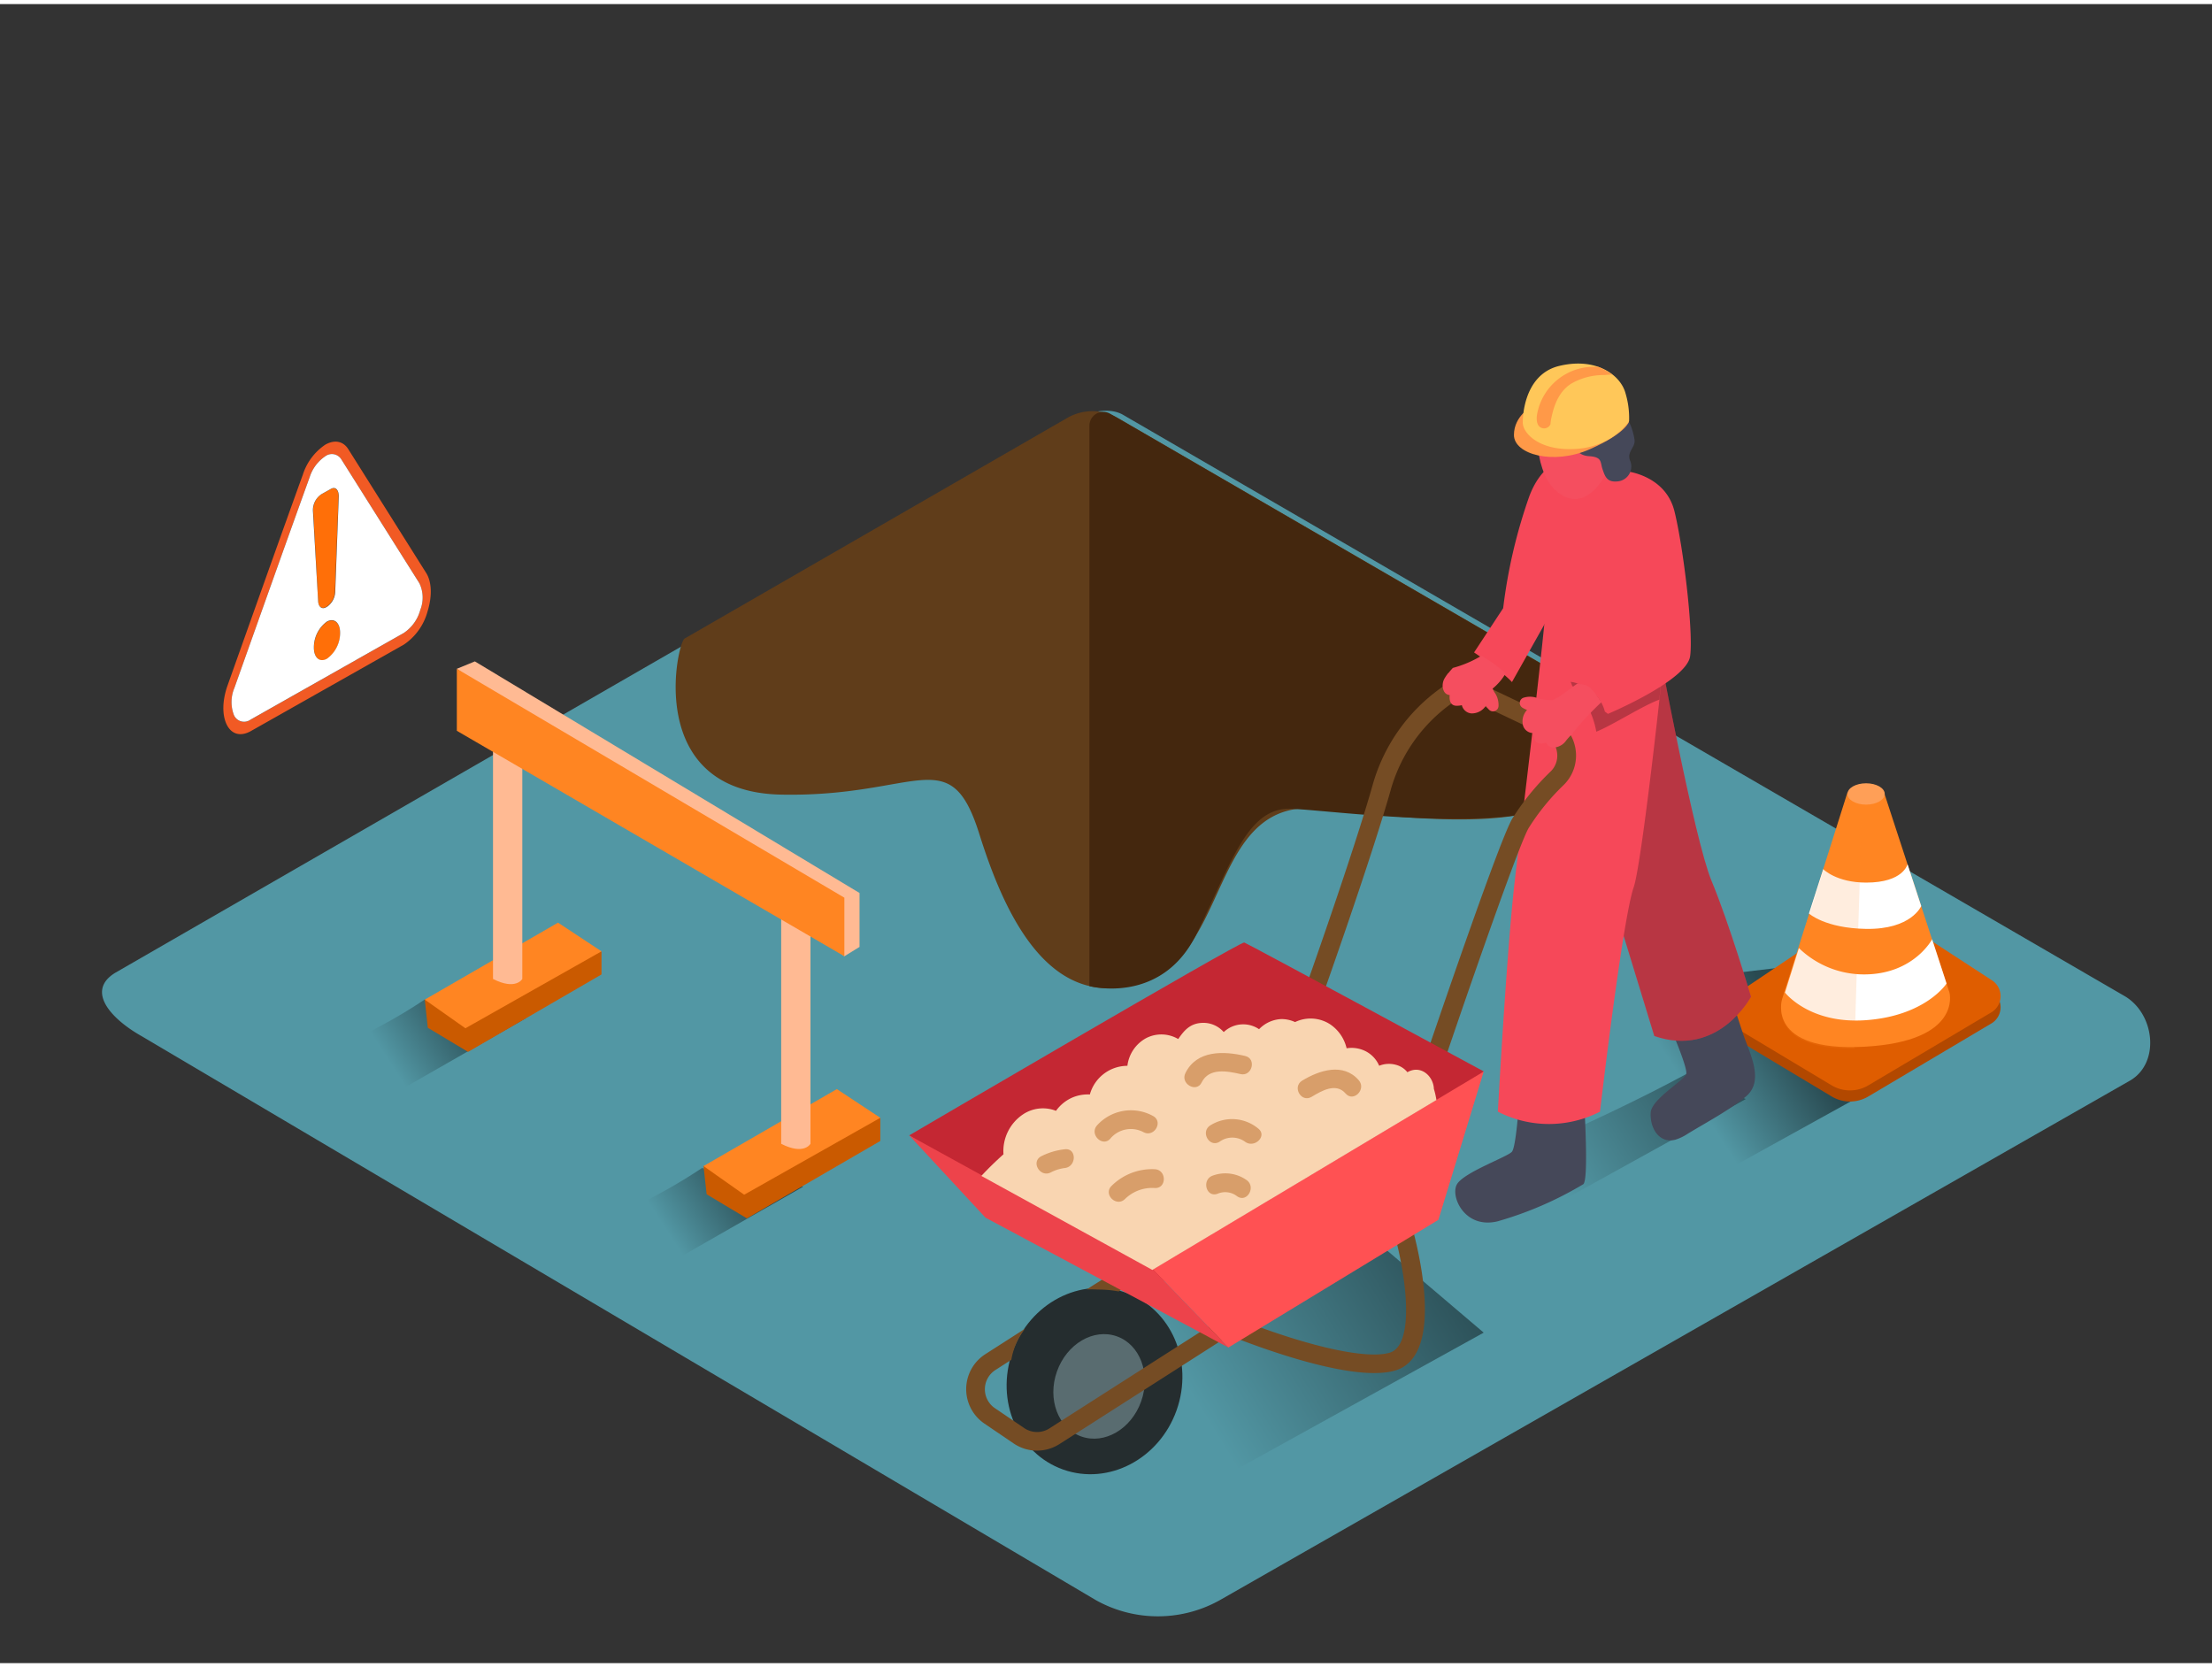 <svg xmlns="http://www.w3.org/2000/svg" xmlns:xlink="http://www.w3.org/1999/xlink" viewBox="0 0 400 300" width="406" height="306" class="illustration styles_illustrationTablet__1DWOa"><rect x="0" y="0" width="400" height="300" fill="#333333" stroke="none"/><defs><linearGradient id="linear-gradient" x1="120.33" y1="221.5" x2="139.82" y2="208.86" gradientUnits="userSpaceOnUse"><stop offset="0" stop-color="#5297a4"></stop><stop offset="0.79" stop-color="#294a51"></stop><stop offset="1" stop-color="#294a51"></stop></linearGradient><linearGradient id="linear-gradient-2" x1="70.21" y1="191.03" x2="89.7" y2="178.4" xlink:href="#linear-gradient"></linearGradient><linearGradient id="linear-gradient-3" x1="307.08" y1="199.06" x2="330.04" y2="184.12" xlink:href="#linear-gradient"></linearGradient><linearGradient id="linear-gradient-4" x1="279.99" y1="210.53" x2="324.34" y2="183.35" xlink:href="#linear-gradient"></linearGradient><linearGradient id="linear-gradient-5" x1="212.24" y1="246.31" x2="273.34" y2="208.86" xlink:href="#linear-gradient"></linearGradient></defs><title>PP_</title><g style="isolation: isolate;"><g id="Layer_2" data-name="Layer 2"><path d="M198.15,288.6,25.65,186.65c-5.49-3.08-10.2-8.15-4.85-11.46L193.92,75.41c2.6-1.61,6.54-2.66,9.18-1.13L384.18,179.37c5.49,3.19,6.48,12.1,1,15.29L220.89,288.44A22.94,22.94,0,0,1,198.15,288.6Z" fill="#5297a4"></path><path d="M126.93,210.48c-8.79,5.85-14.3,7.54-23.16,13.28l11.76,7.08,29.71-17Z" fill="url(#linear-gradient)"></path><path d="M76.81,180c-8.79,5.85-14.3,7.54-23.16,13.28l11.76,7.08,29.71-17Z" fill="url(#linear-gradient-2)"></path><polygon points="314.44 175.12 279.9 198.02 307.57 213.42 353.39 188.08 335.22 172.64 314.44 175.12" fill="url(#linear-gradient-3)"></polygon><path d="M305,193.44c-17.87,9.69-38.19,17.49-56.21,26.88L260,228.81,315.7,198Z" fill="url(#linear-gradient-4)"></path><polygon points="208.48 220.33 155.43 255.51 197.93 279.16 268.3 240.24 240.4 216.52 208.48 220.33" fill="url(#linear-gradient-5)"></polygon><path d="M337.79,197.57l22.3-13.23a3.41,3.41,0,0,0,.12-5.8l-18.43-12a5.71,5.71,0,0,0-6.31,0l-21.9,14.74a3.41,3.41,0,0,0,.15,5.75l17.43,10.46A6.47,6.47,0,0,0,337.79,197.57Z" fill="#b24800"></path><path d="M337.79,195.56l22.3-13.23a3.41,3.41,0,0,0,.12-5.8l-18.43-12a5.71,5.71,0,0,0-6.31,0l-21.9,14.74a3.41,3.41,0,0,0,.15,5.75l17.43,10.46A6.47,6.47,0,0,0,337.79,195.56Z" fill="#df5d00"></path><path d="M334.08,142.56,322.24,180s-2.89,9.5,14.87,8.54,15.42-9.78,15.42-9.78l-11.84-36.21" fill="#ff8522"></path><path d="M329.7,156.43s2.35,2.43,7.76,2.43c6.76,0,7.48-3.33,7.48-3.33l2.48,7.57s-1.78,4.27-10,4.13c-7.4-.12-10.3-2.78-10.3-2.78" fill="#fff"></path><path d="M325.3,170.7a16.92,16.92,0,0,0,12,4.76c8.79-.1,12.09-6.35,12.09-6.35l2.61,8s-3.77,5.85-14.61,6.63c-10.22.73-14.61-5-14.61-5" fill="#fff"></path><path d="M336.64,142.83H334.1l-11.84,37.45s-2.69,8.86,13.11,8.6C335.71,173.53,336.48,158.19,336.64,142.83Z" fill="#ff8522" opacity="0.15" style="mix-blend-mode: multiply;"></path><ellipse cx="337.45" cy="142.83" rx="3.37" ry="1.93" fill="#ff9f57"></ellipse><polyline points="152.69 172.18 155.43 170.49 155.43 160.74 85.87 118.86 82.61 120.2" fill="#ffba93"></polyline><polyline points="108.77 171.29 108.77 175.47 84.64 189.47 77.36 185.11 76.81 180.02" fill="#ca5a00"></polyline><polygon points="100.91 166.1 76.81 180.02 84.16 185.2 108.77 171.29 100.91 166.1" fill="#ff8522"></polygon><polyline points="159.19 201.39 159.19 205.58 135.06 219.58 127.78 215.22 127.22 210.12" fill="#ca5a00"></polyline><polygon points="151.33 196.2 127.22 210.12 134.57 215.3 159.19 201.39 151.33 196.2" fill="#ff8522"></polygon><path d="M94.45,136.1v40.18s-1.16,2.12-5.3,0V133.95" fill="#ffba93"></path><path d="M146.56,165.91v40.18s-1.16,2.12-5.3,0V163.75" fill="#ffba93"></path><polygon points="152.69 161.59 152.69 172.18 82.61 131.41 82.61 120.2 152.69 161.59" fill="#ff8522"></polygon><path d="M59.09,111.72c1.32-.74,2.41.15,2.42,2a5.76,5.76,0,0,1-2.37,4.69c-1.29.73-2.35-.15-2.36-2A5.77,5.77,0,0,1,59.09,111.72Z" fill="#ff6f08"></path><path d="M57.53,108l-.89-16.31A3.46,3.46,0,0,1,58,88.71l1.78-1c.83-.47,1.49.14,1.44,1.33l-.65,17.18a3.45,3.45,0,0,1-1.42,2.69L59,109C58.22,109.45,57.59,109,57.53,108Z" fill="#ff6f08"></path><path d="M77.08,102.89c1,1.59,1.09,4.18.24,6.92a10.54,10.54,0,0,1-4.27,6L45.33,131.48c-1.81,1-3.43.59-4.31-1.15s-.84-4.39.12-7.09c4.18-11.77,9.93-27.95,13.62-38.14a10.32,10.32,0,0,1,4.08-5.44c1.68-.94,3.22-.63,4.14.82ZM76,109.55a6,6,0,0,0-.16-4.82L61.72,82.32a2,2,0,0,0-2.87-.58A7.18,7.18,0,0,0,56,85.54c-3.68,10.17-9.43,26.35-13.61,38.12a6.57,6.57,0,0,0-.08,4.94,2,2,0,0,0,3,.8L73,113.73a7.3,7.3,0,0,0,3-4.18" fill="#f15a24"></path><path d="M75.84,104.73a6,6,0,0,1,.16,4.82,7.3,7.3,0,0,1-3,4.18L45.31,129.39a2,2,0,0,1-3-.8,6.57,6.57,0,0,1,.08-4.94C46.57,111.88,52.32,95.71,56,85.54a7.18,7.18,0,0,1,2.84-3.79,2,2,0,0,1,2.88.57ZM58,88.71a3.46,3.46,0,0,0-1.41,2.94L57.53,108c.06,1,.69,1.5,1.44,1.07l.23-.13a3.45,3.45,0,0,0,1.42-2.69L61.26,89c0-1.19-.61-1.8-1.44-1.33l-1.78,1m1.09,29.7a5.76,5.76,0,0,0,2.37-4.69c0-1.86-1.11-2.76-2.42-2a5.77,5.77,0,0,0-2.32,4.69c0,1.85,1.07,2.73,2.36,2" fill="#fff"></path><path d="M123.8,114.73c-1.38.79-7.32,27.73,17.45,28.22s30.51-9.8,35.82,7.05c4.2,13.35,12.56,33.84,30.75,26.36,14.69-6,11.38-33,31-30.85,24.88,2.78,54.92,6.3,52.27-19.09L202.14,74.84a9.15,9.15,0,0,0-9.16,0Z" fill="#603d1a"></path><path d="M197,76.26V177.58s13,3.5,19.34-9.37,9.18-23,17.11-22.7,43.71,5.34,51.61-2.85S291,126.43,291,126.43L200.79,74.1A2.5,2.5,0,0,0,197,76.26Z" fill="#44270e"></path><path d="M274.68,198.6s-.51,8-1.27,8.92-8.67,3.72-9.94,5.88,1.38,8.18,7.38,6.7a64.54,64.54,0,0,0,15.46-6.7c1.13-.91,0-17.35,0-17.35Z" fill="#454859"></path><path d="M302,184.92s3.21,7.38,2.93,8.52-6.28,4.55-6.43,7c-.18,2.87,1.59,5.66,4.46,4.91a8.67,8.67,0,0,0,2.24-1.08c3.51-2.14,7.27-4.09,10.47-6.69,3.56-2.91.61-8.06-.55-11.61q-1.65-5.06-3.39-10.09v0Z" fill="#454859"></path><path d="M299.81,115.64s6.56,35.42,9.69,42.91,7.14,20.95,7.14,20.95-5.91,11.11-17.49,7.1l-14.47-47.3" fill="#F64859"></path><path d="M299.81,115.64s6.56,35.42,9.69,42.91,7.14,20.95,7.14,20.95-5.91,11.11-17.49,7.1l-14.47-47.3" opacity="0.25"></path><path d="M279.62,108.18c-.67,8.91-5.11,45.14-5.76,50.86-1.42,12.5-3,41.24-3,41.24a20.23,20.23,0,0,0,18.47,0s4.06-34.71,6.09-40.57c1.24-3.55,4.24-29.59,5.26-39.59C297,108.18,287.34,108.66,279.62,108.18Z" fill="#F64859"></path><path d="M300.06,125.78l.25-2.33-16.3-.93.29.74a15.31,15.31,0,0,1,4.36,8.31C291.58,130.41,297.11,126.83,300.06,125.78Z" opacity="0.25"></path><path d="M302.8,91.73c-1.63-6.62-8.81-7.27-8.81-7.27s-12.57-8.21-17.42,4.48a94.7,94.7,0,0,0-4.75,20.3l-5.26,8s5.1,3.41,6.85,5.36l6.26-11.12,13,3.55L284,122.52a9.07,9.07,0,0,1,4,1.83,7.09,7.09,0,0,1,2.21,3.58l.56.42s14.26-6,14.86-10.44S304.43,98.35,302.8,91.73Z" fill="#F64859"></path><path d="M277.93,76s-.78,10.87,5.44,13.24,11.79-11.74,7.51-17.12" fill="#f54e5f"></path><path d="M284.19,79.83c.81-.08.73,1.77,3.16,1.92s2,1.09,2.44,2.36.78,2.36,2.6,2.21a2.71,2.71,0,0,0,2.43-3.66c-.76-1.68.91-2.44.76-3.81s-1.23-5.49-3.93-5.95" fill="#454859"></path><path d="M277.05,72.75s-3.28,1.66-3.28,5.17,7.14,5.49,13.73,2.57,7.08-5,7.08-5" fill="#ff9948"></path><path d="M275.37,75.53s-.14-8.48,6.59-10.1,11.15,1.68,12,5a15.47,15.47,0,0,1,.63,5S291.73,80,285,80.44,275.21,77.46,275.37,75.53Z" fill="#ffc759"></path><path d="M291.68,67.08c-.2-.18-1.33,0-1.61,0a11.67,11.67,0,0,0-6,1.59c-2.1,1.38-3,3.67-3.51,6.05a7.45,7.45,0,0,0-.18,1.24,1.26,1.26,0,0,1-1.63.67c-1.15-.43-.82-2.3-.82-2.31a10.43,10.43,0,0,1,11.15-8.7A16.91,16.91,0,0,1,291.68,67.08Z" fill="#ff9948"></path><ellipse cx="197.93" cy="249.02" rx="16.97" ry="15.75" transform="translate(-102.92 352.35) rotate(-70.48)" fill="#252d2f"></ellipse><ellipse cx="198.76" cy="249.98" rx="9.61" ry="8.08" transform="translate(-103.28 353.77) rotate(-70.48)" fill="#596c70"></ellipse><path d="M198.65,232.45a19.52,19.52,0,0,1,3.63.34c1.42-.89,2-1.22,2.12-1.3l-.75-1.52-.71-1.54c-.18.08-.53.25-6.45,4C197.2,232.41,197.93,232.41,198.65,232.45Z" fill="#754c24"></path><path d="M284.9,134.67a7.57,7.57,0,0,0-4.19-5.61l-12.61-6a7.46,7.46,0,0,0-7.57.63,32.2,32.2,0,0,0-12.21,17.16c-3.51,12.54-12.62,38.12-12.71,38.38l3.19,1.14c.09-.26,9.24-25.95,12.78-38.6a28.81,28.81,0,0,1,10.92-15.32,4.05,4.05,0,0,1,4.13-.32l12.61,6a4.1,4.1,0,0,1,2.31,3.1,4,4,0,0,1-1.19,3.58,44.57,44.57,0,0,0-6.89,8.48c-2.13,3.55-12.1,32.65-15.11,41.47a6.82,6.82,0,0,0-.27,1l-5.75,30.44a7.43,7.43,0,0,0,.09,3.21c2.36,9.36,2.91,19.32-1.17,20.47s-13.76-.91-25.86-5.52a7.5,7.5,0,0,0-6.71.7l-28.93,18.5a4.15,4.15,0,0,1-4.56-.07l-5.27-3.58A4.13,4.13,0,0,1,180,247l2.88-1.85a12.33,12.33,0,0,1,2.51-5.64l-7.22,4.63a7.52,7.52,0,0,0-.15,12.55l5.27,3.58a7.52,7.52,0,0,0,8.29.12l28.93-18.5a4.16,4.16,0,0,1,3.68-.39c7.6,2.9,21.35,7.47,28,5.62,8.2-2.31,5.21-17.95,3.54-24.56a4.07,4.07,0,0,1,0-1.75l5.75-30.44a4,4,0,0,1,.15-.55c6.32-18.57,13.35-38.4,14.8-40.83a40.89,40.89,0,0,1,6.33-7.78A7.46,7.46,0,0,0,284.9,134.67Z" fill="#754c24"></path><path d="M164.41,204.57S224.3,169.45,225,169.69,268.3,193,268.3,193L241.74,221.3l-33.26,10.18Z" fill="#c42733"></path><polygon points="260.11 219.84 268.3 193.03 208.48 228.81 222.13 242.93 260.11 219.84" fill="#ff5153"></polygon><polygon points="208.48 228.81 164.41 204.57 178.21 219.45 222.13 242.93 208.48 228.81" fill="#ed434b"></polygon><path d="M259.29,196.15c-.08-2.26-2.34-4.41-4.79-3a3.85,3.85,0,0,0-2-1.32,4.73,4.73,0,0,0-3.1.15,5.31,5.31,0,0,0-2.28-2.54,5.64,5.64,0,0,0-3.61-.62,7.17,7.17,0,0,0-3-4.35,6.5,6.5,0,0,0-6.32-.39,5.8,5.8,0,0,0-2.51-.54,5.92,5.92,0,0,0-4,1.83,5.12,5.12,0,0,0-6.39.52,4.88,4.88,0,0,0-4-1.66c-2.14.12-3.21,1.43-4.23,2.92a6,6,0,0,0-5.81-.16,6.59,6.59,0,0,0-3.38,5,7.07,7.07,0,0,0-6.79,5.18,7.26,7.26,0,0,0-3,.49,7.12,7.12,0,0,0-3.12,2.47,6.48,6.48,0,0,0-5.92.61,8,8,0,0,0-3.58,7.25c-2.41,2.15-4,3.91-4,3.91l30.92,17,51.37-30.72A14,14,0,0,0,259.29,196.15Z" fill="#f9d5b1"></path><path d="M225.17,190.21c-3.87-.92-8.74-1.08-10.8,3.07-1,1.95,2,3.67,2.93,1.71,1.32-2.66,4.59-2.07,7-1.51C226.39,194,227.29,190.71,225.17,190.21Z" fill="#d89e6a"></path><path d="M245.71,194.6c-2.8-3.23-7.13-1.82-10.24.07-1.86,1.13-.16,4.06,1.71,2.93s4.42-2.59,6.14-.61C244.74,198.65,247.13,196.24,245.71,194.6Z" fill="#d89e6a"></path><path d="M227.52,203.33a7.39,7.39,0,0,0-8.67-.56c-1.83,1.17-.13,4.11,1.71,2.93a3.93,3.93,0,0,1,4.56,0C226.83,207,229.25,204.66,227.52,203.33Z" fill="#d89e6a"></path><path d="M208.5,201.06a8.26,8.26,0,0,0-10.12,1.7c-1.44,1.63,1,4,2.4,2.4a4.84,4.84,0,0,1,6-1.17C208.71,205,210.42,202.1,208.5,201.06Z" fill="#d89e6a"></path><path d="M208.82,210.69a10.37,10.37,0,0,0-7.8,3c-1.58,1.51.82,3.91,2.4,2.4a7,7,0,0,1,5.4-2C211,214.19,211,210.8,208.82,210.69Z" fill="#d89e6a"></path><path d="M225.42,212.65a6.64,6.64,0,0,0-6.16-.79c-2,.75-1.15,4,.9,3.27a3.49,3.49,0,0,1,3.55.45C225.5,216.83,227.19,213.89,225.42,212.65Z" fill="#d89e6a"></path><path d="M192.56,207.08a12.33,12.33,0,0,0-4.26,1.26c-1.95,1-.23,3.91,1.71,2.93a7.5,7.5,0,0,1,2.55-.8C194.7,210.22,194.72,206.83,192.56,207.08Z" fill="#d89e6a"></path><path d="M285.3,122.85c-.83.45-3.76,3-4.74,3a9,9,0,0,1-2.36-.29,3.93,3.93,0,0,0-2.64-.15,1,1,0,0,0-.24,1.83,4.1,4.1,0,0,0,.82.4,3,3,0,0,0-.7,2.91,1.94,1.94,0,0,0,1.84,1.27,4.67,4.67,0,0,0,.1.82c.26,1.21,1.28,1.21,2.21.88a1.41,1.41,0,0,0,1.63.89,2.94,2.94,0,0,0,2-1.25,10,10,0,0,1,.82-.92,1,1,0,0,0,.17,0c.48-1.16,4.44-5.19,5.38-6C287.34,122.85,287,123.24,285.3,122.85Z" fill="#f54e5f"></path><path d="M269.91,123.78a9.89,9.89,0,0,0,2.35-2.75,25.67,25.67,0,0,0-4.37-3.19,19.92,19.92,0,0,1-5.17,2.2c-.27.3-.54.59-.78.91l-.11.07c-.07.1-.13.2-.21.3s-.11.16-.16.24l-.07.09-.06.11a2.62,2.62,0,0,0-.43,1.82c.16.93.64,1.3,1.25,1.37-.1,1,.15,2,1.38,1.93a4.67,4.67,0,0,0,.82-.1,1.94,1.94,0,0,0,1.67,1.48,3,3,0,0,0,2.66-1.37,4.1,4.1,0,0,0,.58.7,1,1,0,0,0,1.72-.67,3.93,3.93,0,0,0-.77-2.53C270.11,124.19,270,124,269.91,123.78Z" fill="#f54e5f"></path></g></g></svg>
